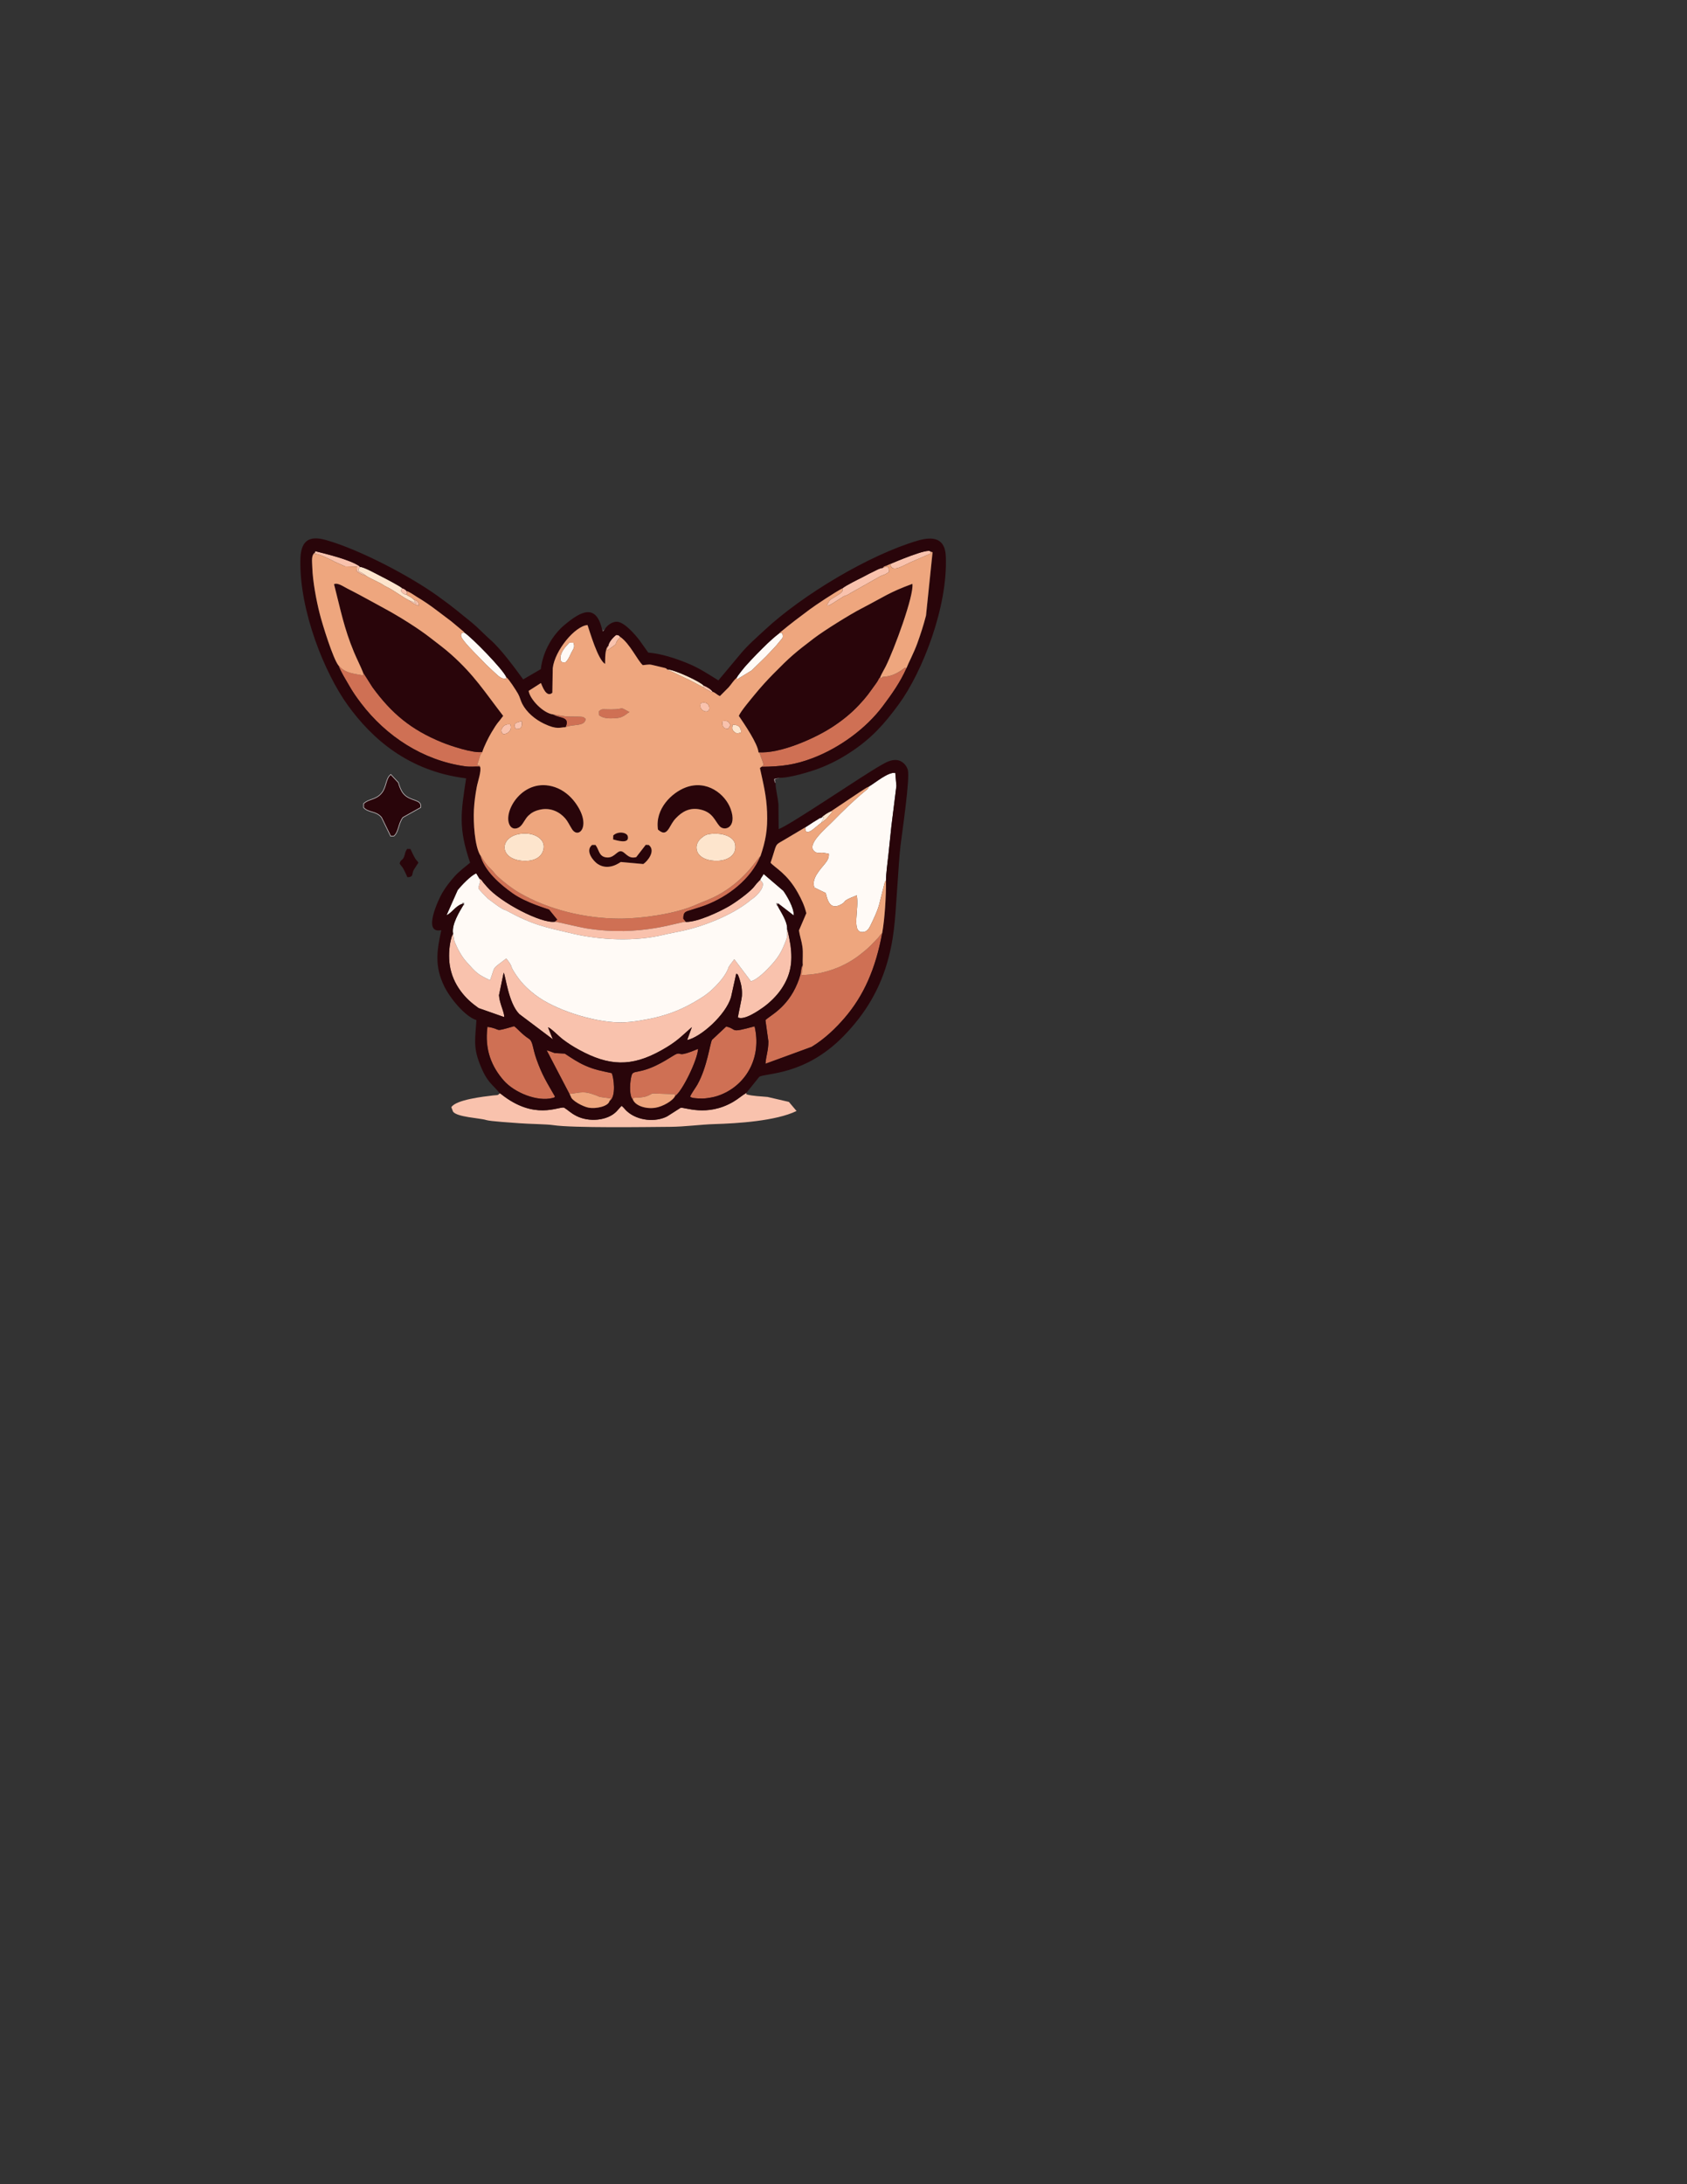 <?xml version="1.0" encoding="UTF-8"?>
<!DOCTYPE svg PUBLIC "-//W3C//DTD SVG 1.1//EN" "http://www.w3.org/Graphics/SVG/1.1/DTD/svg11.dtd">
<!-- Creator: CorelDRAW -->
<svg xmlns="http://www.w3.org/2000/svg" xml:space="preserve" width="215.9mm" height="279.4mm" style="shape-rendering:geometricPrecision; text-rendering:geometricPrecision; image-rendering:optimizeQuality; fill-rule:evenodd; clip-rule:evenodd"
viewBox="0 0 215.9 279.4"
 xmlns:xlink="http://www.w3.org/1999/xlink">
 <rect x="0" y="0" width="215.9" height="279.4" fill="#333333" stroke="none"/>
 <defs>
  <style type="text/css">
   <![CDATA[
    .str0 {stroke:#CECCCD;stroke-width:0.076}
    .fil5 {fill:#29050A}
    .fil0 {fill:#937F82}
    .fil2 {fill:#CF7054}
    .fil6 {fill:#EEA67E}
    .fil3 {fill:#F9C2AD}
    .fil1 {fill:#FDE5CD}
    .fil4 {fill:#FFFAF6}
   ]]>
  </style>
 </defs>
 <g id="Capa_x0020_1">
  <g id="_378294280">
   <g>
    <path id="_378301408" class="fil0" d="M99.25 100.172l-0.072 -0.465c0.591,-0.291 0.084,0.06 0.536,-0.216l-0.632 0.119c-0.009,0.21 -0.095,-0.054 0.004,0.295 0.12,0.421 0.063,0.155 0.165,0.267z"/>
    <path id="_378301240" class="fil0" d="M99.528 115.885l-0.064 -0.236 0.276 0.036c-0.119,-0.106 0.136,-0.129 -0.391,-0.158 0.072,0.501 0.067,0.24 0.179,0.358z"/>
    <path id="_378300952" class="fil0" d="M59.29 115.799c0.12,-0.124 0.151,0.215 0.115,-0.308 -0.502,0.033 -0.139,0.003 -0.279,0.141l0.201 -0.026 -0.037 0.193z"/>
    <path id="_378300712" class="fil0" d="M77.396 80.535c-0.004,0.003 -0.232,0.114 -0.232,0.121l-0.139 -0.264 0.132 0.407 0.239 -0.264z"/>
   </g>
   <g>
    <path id="_378301048" class="fil1" d="M69.541 108.712c0.339,-1.276 -0.941,-2.017 -2.096,-2.079 -3.466,-0.186 -3.939,3.179 -0.633,3.477 1.176,0.106 2.418,-0.226 2.729,-1.398z"/>
    <path id="_378300424" class="fil1" d="M89.164 108.712c0.223,1.041 1.542,1.473 2.777,1.399 1.193,-0.071 2.372,-0.715 2.147,-2.08 -0.172,-1.042 -1.616,-1.464 -2.829,-1.387 -0.866,0.055 -1.06,0.196 -1.504,0.56 -0.393,0.322 -0.731,0.853 -0.591,1.507z"/>
    <path id="_378300376" class="fil1" d="M46.817 73.634c0.308,0.223 1.089,0.582 1.407,0.745 0.31,0.159 0.429,0.196 0.7,0.372 0.302,0.196 0.348,0.225 0.739,0.414 0.686,0.333 1.881,1.227 2.739,1.66 0.341,0.078 0.566,0.234 0.88,0.374 -0.203,-0.366 -0.166,-0.036 -0.297,-0.491 -0.15,-0.088 -0.239,-0.209 -0.451,-0.335 -0.161,-0.096 -0.312,-0.151 -0.505,-0.293 -0.432,-0.079 -0.497,-0.202 -0.725,-0.484 0.11,-0.284 0.007,-0.092 0.166,-0.352 -0.229,-0.24 -2.139,-1.242 -2.553,-1.448 -0.607,-0.301 -2.395,-1.308 -2.839,-1.272 -0.156,0.2 -0.199,0.203 -0.205,0.538 0.294,0.165 0.727,0.336 0.944,0.571z"/>
    <path id="_378300400" class="fil1" d="M90.015 87.912l0.19 -0.026c-0.472,0 -0.011,0.063 -0.165,-0.191 -0.361,-0.479 -3.731,-2.06 -4.7,-2.081l2.294 1.097c0.816,0.346 1.629,0.851 2.38,1.202z"/>
    <path id="_378299704" class="fil1" d="M93.968 93.612c0.334,0.294 0.459,0.191 0.865,0.086 0.045,-0.691 -0.396,-1.012 -1.061,-0.983 -0.099,0.427 -0.114,0.624 0.196,0.897z"/>
    <path id="_378300352" class="fil1" d="M105.129 104.601l0.317 -0.091c-0.093,0.238 -0.015,0.083 -0.141,0.326 -0.181,0.35 -0.034,-0.058 -0.176,0.377 0.587,-0.314 0.995,-0.885 1.411,-1.387l-0.196 -0.041c-0.235,0.061 -0.987,0.511 -1.216,0.815z"/>
   </g>
   <g>
    <path id="_378299944" class="fil2" d="M102.74 123.466c-0.205,0.113 -0.244,0.962 -0.314,1.228 -0.112,0.424 -0.22,0.715 -0.378,1.101 -1.308,3.195 -3.631,4.171 -4.087,4.703l0.376 2.711c0.002,1.19 -0.308,1.87 -0.372,2.864l5.91 -2.163c1.713,-1.041 3.11,-2.424 4.181,-3.661 2.481,-2.865 4.003,-6.326 4.843,-10.877 -0.321,0.21 -0.236,0.297 -0.513,0.583 -1.035,1.071 -1.26,1.36 -2.527,2.321 -1.848,1.402 -4.55,2.442 -7.278,2.439l0.159 -1.25z"/>
    <path id="_378300136" class="fil2" d="M112.662 86.597c-0.068,0.07 -0.08,0.066 -0.156,0.177 -0.072,0.105 0.002,0 -0.07,0.126 -0.069,0.119 -0.061,0.123 -0.132,0.241 -0.106,0.174 -0.19,0.285 -0.32,0.465 -0.82,1.127 -1.026,1.482 -2.061,2.584 -1.016,1.082 -2.11,1.968 -3.454,2.84 -2.282,1.481 -6.723,3.42 -9.396,3.193 0.323,0.349 0.1,-0.024 0.257,0.446 0.146,0.44 0.34,0.815 0.389,1.198l-0.258 0.219c2.593,-0.022 4.3,-0.265 6.488,-1.089 3.498,-1.318 6.891,-3.813 9.026,-6.663 1.141,-1.522 2.233,-3.046 3.043,-4.878l-0.206 -0.04c-0.633,0.496 -1.361,0.943 -2.203,1.095 -0.724,0.131 -0.524,-0.059 -0.823,0.258l-0.122 -0.172z"/>
    <path id="_378300256" class="fil2" d="M88.323 140.278c0.078,0.054 0.071,0.072 0.216,0.127 0.01,0.004 0.205,0.048 0.23,0.052 0.161,0.026 0.389,0.039 0.556,0.049 0.385,0.022 0.767,0.025 1.149,-0.028 0.709,-0.097 1.183,-0.201 1.803,-0.452 3.34,-1.352 5.21,-4.883 4.292,-8.738 -3.365,0.914 -2.088,0.39 -3.629,0.022l-1.817 1.705c-0.257,0.43 -0.605,3.466 -1.875,5.732 -0.218,0.39 -0.785,1.144 -0.924,1.53z"/>
    <path id="_378299776" class="fil2" d="M61.438 98.063c-0.222,-0.175 0.318,-0.09 -0.367,-0.196l0.416 -1.32 0.244 -0.361c-1.155,0.209 -4.147,-0.81 -5.147,-1.217 -3.99,-1.623 -6.473,-3.713 -8.915,-7.056l-1.214 -1.915 0.043 0.395c-0.988,-0.185 -2.123,-0.252 -2.892,-0.989l-0.218 -0.223c-0.012,-0.043 -0.049,-0.04 -0.074,-0.06 0.118,0.332 0.457,1.01 0.622,1.288 0.856,1.443 1.079,1.982 2.269,3.545 3.203,4.205 7.884,7.295 13.269,8.063 0.795,0.113 1.235,0.009 1.965,0.045z"/>
    <path id="_378299512" class="fil2" d="M62.384 131.35c-0.398,2.977 0.592,5.168 2.083,6.864 1.38,1.57 4.284,2.733 6.234,2.245 0.351,-0.088 0.239,-0.104 0.33,-0.182 -1.049,-1.827 -1.649,-2.732 -2.377,-4.793 -0.523,-1.481 -0.434,-2.266 -0.97,-2.609 -0.893,-0.572 -1.497,-1.346 -1.888,-1.603 -2.856,0.825 -1.397,0.39 -3.412,0.077z"/>
    <path id="_378298864" class="fil2" d="M71.002 117.905c0.211,-0.01 3.089,0.695 3.962,0.839 7.128,1.173 12.154,-0.939 12.824,-0.812l-0.338 -0.409c-0.014,-0.949 0.354,-0.908 1.113,-1.158 0.551,-0.182 1.128,-0.345 1.665,-0.546 2.921,-1.094 5.872,-3.346 7.099,-6.305 -0.448,0.328 -1.748,2.807 -5.049,4.762 -1.148,0.68 -2.293,1.053 -3.339,1.514 -2.538,1.118 -6.842,1.717 -9.587,1.717 -4.394,0.001 -9.181,-1.133 -12.926,-3.331 -0.934,-0.548 -1.958,-1.345 -2.754,-2.076 -0.338,-0.31 -0.449,-0.552 -0.786,-0.871 -1.057,-0.998 -1.094,-1.548 -1.431,-1.839 0.545,2.043 2.534,3.747 4.175,4.906 1.722,1.216 4.557,2.002 4.634,2.055l1.049 1.294c-0.005,0.004 -0.148,0.111 -0.149,0.112l-0.162 0.149z"/>
    <path id="_378299056" class="fil2" d="M80.98 140.612c0.03,-0.308 0.283,-0.1 1.366,-0.281 0.537,-0.09 0.755,-0.272 1.153,-0.459l2.866 0.097 0.032 0.237c0.881,-0.54 2.881,-4.62 2.942,-6.032 -2.676,1.129 -2.052,0.444 -2.724,0.632 -0.389,0.109 -2.111,1.464 -4.089,2.052 -1.208,0.359 -1.554,0.16 -1.707,0.747 -0.198,0.763 -0.306,2.258 0.051,2.895 0.008,0.015 0.045,0.073 0.052,0.057 0.007,-0.016 0.04,0.036 0.058,0.055z"/>
    <path id="_378299584" class="fil2" d="M73.058 140.277l-0.162 -0.342c0.981,-0.092 1.667,-0.388 2.74,-0.04 1.62,0.526 0.357,0.319 2.534,0.617l-0.172 0.347c0.92,-0.571 0.527,-3.109 0.292,-3.583 -1.278,-0.283 -2.133,-0.415 -3.329,-0.936 -1.045,-0.455 -1.831,-1.008 -2.677,-1.561l-1.293 -0.074c-0.389,-0.119 -0.629,-0.269 -1.025,-0.348l3.092 5.92z"/>
    <path id="_378298936" class="fil2" d="M76.666 91.476c0.515,0.461 1.425,0.453 2.204,0.385 0.374,-0.033 0.635,-0.099 0.962,-0.287 0.347,-0.2 0.448,-0.348 0.725,-0.485 -1.544,-0.806 -0.363,-0.339 -2.367,-0.339 -1.132,0 -1.109,-0.129 -1.539,0.234l0.015 0.493z"/>
    <path id="_378299368" class="fil2" d="M72.368 93.025c0.816,-0.431 2.526,-0.033 2.575,-1.065 -0.311,-0.294 -0.362,-0.27 -0.913,-0.283 -0.39,-0.01 -0.777,-0.006 -1.165,-0.012 -0.767,-0.012 -1.382,-0.196 -2.083,-0.279 0.65,0.514 2.292,0.204 1.586,1.639z"/>
   </g>
   <g>
    <path id="_378298240" class="fil3" d="M57.985 119.435l-0.176 0.382c-0.039,0.136 -0.074,0.267 -0.114,0.433 -0.234,0.986 -0.286,2.18 -0.139,3.181 0.192,1.304 0.708,2.391 1.365,3.293 0.689,0.947 1.428,1.587 2.324,2.226l3.282 1.155c0.05,-0.596 -0.608,-1.744 -0.666,-2.802l0.599 -2.875c0.235,0.305 0.591,3.886 2.009,5.296l4.282 3.222 -0.612 -1.531c0.371,0.093 1.317,1.099 1.906,1.548 0.645,0.492 1.287,0.901 2.064,1.325 3.808,2.079 6.685,2.23 10.547,0.058 1.934,-1.088 2.359,-1.611 3.89,-2.961l-0.606 1.658c1.735,-0.361 4.953,-3.22 5.617,-5.487l0.663 -3.001c0.141,0.09 0.171,-0.077 0.386,0.571 0.264,0.795 0.393,1.424 0.343,2.277 -0.023,0.396 -0.396,2.02 -0.518,2.741 0.815,0.433 2.717,-0.915 3.234,-1.281 0.857,-0.607 1.746,-1.486 2.319,-2.33 1.209,-1.78 1.477,-3.437 1.185,-5.618 -0.026,-0.192 -0.321,-1.855 -0.437,-2.051 -0.021,0.615 0.107,0.753 -0.107,1.332 -0.489,1.32 -0.904,2.14 -1.854,3.186 -0.637,0.701 -1.813,1.927 -2.667,2.144l-2.13 -2.82c-1.174,1.525 -0.463,0.731 -1.112,1.843 -0.571,0.977 -1.838,2.259 -2.808,2.894 -2.718,1.779 -4.972,2.603 -8.207,3.118 -0.827,0.132 -1.721,0.239 -2.591,0.225 -3.425,-0.053 -8.306,-1.644 -10.729,-3.506 -1.159,-0.891 -1.911,-1.65 -2.704,-2.907 -0.66,-1.046 -0.052,-0.483 -1.026,-1.767 -1.938,1.511 -1.359,0.811 -2.074,2.791 -1.653,-0.792 -1.74,-0.928 -3.026,-2.354 -0.651,-0.723 -1.137,-1.671 -1.506,-2.548 -0.107,-0.255 -0.133,-0.721 -0.206,-1.059z"/>
    <path id="_378298696" class="fil3" d="M63.956 139.848c-0.261,0.317 -0.32,0.216 -0.847,0.28 -1.233,0.149 -4.736,0.531 -5.349,1.506l0.218 0.557c0.473,0.719 3.475,0.83 4.241,1.083 0.509,0.168 3.391,0.341 4.254,0.409 1.292,0.102 3.465,0.114 4.307,0.242 2.523,0.387 11.951,0.243 14.963,0.22 1.972,-0.015 3.866,-0.298 5.709,-0.352 2.88,-0.084 7.872,-0.393 10.489,-1.676l-0.981 -1.163 -2.724 -0.632c-0.833,-0.086 -1.878,-0.095 -2.713,-0.335l-0 -0.186c-0.522,0.299 -1.026,0.759 -1.663,1.133 -3.414,2.004 -6.303,0.639 -6.761,0.779l-1.723 1.098c-1.426,0.737 -3.744,0.613 -5.163,-0.681 -0.242,-0.221 -0.42,-0.499 -0.666,-0.673l-0.633 0.704c-1.159,1.217 -3.56,1.403 -5.138,0.595 -0.776,-0.398 -1,-0.702 -1.588,-1.071 -0.748,-0.157 -3.782,1.66 -8.031,-1.708 -0.143,-0.113 -0.016,-0.023 -0.2,-0.128z"/>
    <path id="_378298624" class="fil3" d="M97.295 112.557c-0.024,0.017 -0.061,0.011 -0.071,0.049l-0.394 0.414c-0.164,0.194 -0.258,0.346 -0.433,0.537 -0.669,0.733 -2.223,1.859 -3.129,2.384 -1.145,0.664 -3.941,2.01 -5.48,1.99 -0.671,-0.127 -5.696,1.986 -12.824,0.812 -0.873,-0.144 -3.751,-0.849 -3.962,-0.839 -1.717,0.254 -6.941,-2.446 -8.675,-4.466 -0.166,-0.194 -0.26,-0.292 -0.449,-0.518 -0.265,-0.317 -0.121,-0.293 -0.536,-0.551 0.232,0.58 -0.154,0.937 -0.099,1.284 0.021,0.133 1.157,1.271 1.205,1.306 0.621,0.45 1.252,0.969 1.876,1.32 0.18,0.102 0.359,0.131 0.553,0.236 3.328,1.803 4.73,2.057 8.419,2.92 3.575,0.836 7.999,1.024 11.588,0.156 0.816,-0.198 1.831,-0.37 2.668,-0.562 2.795,-0.643 6.16,-2.008 8.346,-3.748 0.232,-0.185 0.148,-0.147 0.43,-0.334 0.522,-0.346 1.495,-1.36 1.267,-2.021l-0.301 -0.369z"/>
    <path id="_378298672" class="fil3" d="M107.811 75.256c0.101,0.481 -0.066,0.529 -1.035,1.142 -0.702,0.444 -0.487,0.228 -0.928,0.959 0.039,0.019 -0.035,0.254 0.485,-0.043 0.157,-0.089 0.315,-0.195 0.485,-0.299l1.168 -0.741c0.268,-0.133 0.285,-0.03 0.806,-0.379l3.928 -2.219c0.664,-0.277 0.225,0.009 1.07,-0.521l-0.105 -0.629c-0.358,-0.02 -0.416,0.003 -0.707,0.118 -0.435,0.029 -0.942,0.365 -1.359,0.554 -0.486,0.221 -0.8,0.42 -1.28,0.658 -0.546,0.271 -2.103,1.04 -2.529,1.399z"/>
    <path id="_378298288" class="fil3" d="M113.923 72.145c0.2,1.126 1.388,0.353 2.546,-0.193l2.704 -1.175 -0.087 -0.215c-0.183,-0.548 -4.741,1.403 -5.163,1.583z"/>
    <path id="_378298552" class="fil3" d="M40.297 70.684l-0.045 0.188c0.356,-0.162 2.124,0.747 2.585,0.985l1.327 0.594 1.533 0.034 -0.035 0.594c0.328,0.257 0.712,0.447 1.156,0.555 -0.217,-0.235 -0.65,-0.406 -0.944,-0.571 0.007,-0.335 0.049,-0.339 0.205,-0.538l-0.118 -0.121c-1.213,-0.832 -4.269,-1.553 -5.594,-1.891 -0.075,0.071 -0.037,0.091 -0.069,0.171z"/>
    <path id="_378297832" class="fil3" d="M77.858 82.605c-0.154,0.321 -0.129,0.236 -0.151,0.606 1.693,-1.202 0.809,-0.546 1.298,-1.276 0.228,-0.34 0.143,-0.067 0.364,-0.469 -0.174,-0.195 -0.142,-0.203 -0.501,-0.247 -0.235,0.155 -0.951,0.839 -1.01,1.387z"/>
    <path id="_378297856" class="fil3" d="M64.441 93.924c0.629,-0.063 1.13,-0.546 0.861,-1.266 -0.643,-0.051 -0.947,0.19 -1.151,0.724 0.079,0.438 -0.002,0.275 0.29,0.541z"/>
    <path id="_378297376" class="fil3" d="M89.621 90.22c-0.093,0.795 1.332,1.221 1.131,0.186 -0.063,-0.327 -0.407,-0.677 -1.023,-0.469 -0.02,0.043 -0.073,-0.023 -0.109,0.283z"/>
    <path id="_378297448" class="fil3" d="M92.492 92.236c-0.14,0.633 0.103,1.015 0.706,0.987l0.284 -0.475c-0.276,-0.474 -0.327,-0.571 -0.99,-0.512z"/>
    <path id="_378297520" class="fil3" d="M65.955 93.149c0.071,0.04 -0.146,0.128 0.321,0.095 0.68,-0.048 0.506,-0.81 0.488,-0.993 -0.521,0.153 -1.162,0.188 -0.809,0.898z"/>
    <path id="_378297952" class="fil3" d="M52.029 76.08c0.118,-0.274 -0.158,-0.205 0.172,-0.23 -0.175,-0.117 -0.107,-0.095 -0.211,-0.255 -0.11,-0.158 0.171,0.062 -0.154,-0.174 -0.169,-0.122 -0.141,-0.094 -0.366,-0.178 -0.159,0.26 -0.056,0.068 -0.166,0.352 0.228,0.282 0.293,0.404 0.725,0.484z"/>
    <path id="_378296920" class="fil3" d="M52.402 76.825l0.239 0.212c0.314,0.22 0.594,0.316 0.951,0.471 -0.018,-0.565 -0.155,-0.612 -0.606,-0.801 0.132,0.455 0.094,0.125 0.297,0.491 -0.314,-0.14 -0.54,-0.296 -0.88,-0.374z"/>
    <path id="_378296728" class="fil3" d="M90.015 87.912c0.1,0.099 0.026,0.062 0.193,0.178l0.13 0.072c0.107,0.059 0.147,0.066 0.253,0.118 0.219,0.108 0.311,0.162 0.477,0.296l0.128 -0.087c-0.146,-0.279 -0.761,-0.662 -1.155,-0.795 0.153,0.255 -0.307,0.191 0.165,0.191l-0.19 0.026z"/>
   </g>
   <g>
    <path id="_378296800" class="fil4" d="M59.126 115.632c0.14,-0.139 -0.223,-0.108 0.279,-0.141 0.036,0.524 0.006,0.184 -0.115,0.308 -0.433,0.741 -1.528,2.433 -1.305,3.636 0.073,0.338 0.099,0.805 0.206,1.059 0.369,0.877 0.854,1.826 1.506,2.548 1.286,1.426 1.373,1.562 3.026,2.354 0.715,-1.98 0.135,-1.28 2.074,-2.791 0.975,1.284 0.366,0.721 1.026,1.767 0.793,1.256 1.545,2.016 2.704,2.907 2.422,1.862 7.304,3.453 10.729,3.506 0.87,0.013 1.763,-0.094 2.591,-0.225 3.234,-0.514 5.489,-1.339 8.207,-3.118 0.97,-0.635 2.237,-1.917 2.808,-2.894 0.649,-1.111 -0.061,-0.317 1.112,-1.843l2.13 2.82c0.854,-0.218 2.03,-1.443 2.667,-2.144 0.95,-1.046 1.365,-1.866 1.854,-3.186 0.215,-0.58 0.087,-0.717 0.107,-1.332 0.071,-1.008 -0.877,-2.289 -1.203,-2.979 -0.113,-0.118 -0.107,0.143 -0.179,-0.358 0.526,0.029 0.272,0.053 0.391,0.158l1.848 1.425c0.029,-1.008 -0.885,-2.514 -1.337,-3.153l-2.524 -2.159c-0.202,0.405 -0.346,0.464 -0.432,0.759l0.301 0.369c0.228,0.661 -0.745,1.675 -1.267,2.021 -0.282,0.187 -0.198,0.149 -0.43,0.334 -2.186,1.74 -5.551,3.105 -8.346,3.748 -0.837,0.192 -1.852,0.365 -2.668,0.562 -3.589,0.869 -8.013,0.68 -11.588,-0.156 -3.689,-0.863 -5.091,-1.117 -8.419,-2.92 -0.193,-0.105 -0.373,-0.135 -0.553,-0.236 -0.624,-0.351 -1.255,-0.87 -1.876,-1.32 -0.048,-0.035 -1.184,-1.173 -1.205,-1.306 -0.055,-0.347 0.33,-0.704 0.099,-1.284l-0.388 -0.644c-0.627,0.186 -1.992,1.624 -2.39,2.149l-1.417 3.197c0.624,-0.241 1.16,-1.18 1.977,-1.441z"/>
    <path id="_378297280" class="fil4" d="M111.205 100.609c-0.14,0.324 -0.117,0.274 -0.524,0.607 -1.356,1.11 -2.938,2.652 -4.096,3.841 -0.957,0.983 -3.425,2.983 -2.353,3.853 0.269,0.218 0.503,0.232 0.961,0.158l0.871 0.131c0.112,0.976 -0.808,1.437 -1.56,2.681 -0.288,0.477 -0.512,1.11 -0.269,1.66l1.447 0.699c0.21,0.936 0.546,2.154 1.835,1.516 1.039,-0.514 -0.104,-0.361 2.127,-1.223 0.343,1.715 -0.71,4.669 0.691,4.699 0.582,0.012 0.861,-0.413 1.064,-0.84 0.401,-0.84 0.842,-1.721 1.105,-2.646l0.726 -2.875c0.091,-0.198 0.041,-0.085 0.154,-0.211 -0.012,-0.807 0.236,-2.542 0.328,-3.47 0.117,-1.181 0.249,-2.314 0.363,-3.48l0.644 -5.18 -0.143 -1.659c-0.908,-0.152 -2.529,1.247 -3.372,1.74z"/>
    <path id="_378296632" class="fil4" d="M64.804 86.638c-0.397,-0.993 -4.488,-5.163 -5.369,-5.712 -0.299,0.016 -0.421,-0.009 -0.434,0.389 -0.017,0.502 2.056,2.498 2.39,2.851 0.429,0.454 1.038,1.077 1.505,1.491 0.859,0.762 1.129,1.187 1.835,1.175l0.073 -0.194z"/>
    <path id="_378297208" class="fil4" d="M94.273 86.703l0.052 0.203 1.869 -1.145 1.866 -1.821c0.579,-0.63 1.226,-1.244 1.747,-1.928 0.346,-0.454 0.459,-0.344 0.306,-1.046l-0.381 0.034c-1.142,0.879 -1.937,1.716 -2.901,2.684 -0.545,0.548 -0.841,0.888 -1.36,1.448 -0.226,0.244 -1.063,1.276 -1.2,1.57z"/>
    <path id="_378296512" class="fil4" d="M72.38 84.715c0.378,-0.366 0.511,-0.766 0.743,-1.232 0.231,-0.465 0.489,-0.658 0.272,-1.26l-0.516 -0.026c-0.524,0.533 -1.22,1.276 -1.15,2.117 0.036,0.429 0.29,0.454 0.651,0.4z"/>
    <path id="_378296416" class="fil4" d="M103.06 105.831c-0.069,1.008 0.685,0.507 1.038,0.223 0.356,-0.288 0.668,-0.55 1.032,-0.841 0.142,-0.436 -0.005,-0.027 0.176,-0.377 0.126,-0.243 0.048,-0.088 0.141,-0.326l-0.317 0.091c-0.27,0.051 -0.22,0.056 -0.509,0.236 -0.24,0.149 -0.359,0.217 -0.538,0.329 -0.337,0.211 -0.629,0.431 -1.022,0.665z"/>
   </g>
   <g>
    <path id="_378296248" class="fil5" d="M86.396 140.206c-0.282,0.599 -1.562,1.343 -2.516,1.495 -1.216,0.193 -2.6,-0.243 -2.901,-1.089 -0.019,-0.019 -0.051,-0.07 -0.058,-0.055 -0.007,0.015 -0.044,-0.042 -0.052,-0.057 -0.357,-0.637 -0.249,-2.132 -0.051,-2.895 0.152,-0.587 0.499,-0.388 1.707,-0.747 1.978,-0.588 3.7,-1.943 4.089,-2.052 0.671,-0.188 0.048,0.496 2.724,-0.632 -0.061,1.412 -2.061,5.492 -2.942,6.032zm1.927 0.072c0.139,-0.386 0.706,-1.14 0.924,-1.53 1.271,-2.266 1.618,-5.302 1.875,-5.732l1.817 -1.705c1.541,0.367 0.263,0.891 3.629,-0.022 0.918,3.855 -0.953,7.386 -4.292,8.738 -0.621,0.251 -1.094,0.355 -1.803,0.452 -0.382,0.052 -0.764,0.05 -1.149,0.028 -0.166,-0.01 -0.395,-0.022 -0.556,-0.049 -0.024,-0.004 -0.22,-0.048 -0.23,-0.052 -0.144,-0.055 -0.138,-0.074 -0.216,-0.127zm-10.326 0.581c-0.164,0.688 -1.772,1.002 -2.655,0.838 -0.779,-0.145 -2.187,-0.927 -2.284,-1.419l-3.092 -5.92c0.395,0.08 0.636,0.23 1.025,0.348l1.293 0.074c0.846,0.553 1.632,1.106 2.677,1.561 1.196,0.521 2.051,0.653 3.329,0.936 0.235,0.473 0.628,3.012 -0.292,3.583zm-15.613 -9.508c2.015,0.313 0.557,0.747 3.412,-0.077 0.392,0.257 0.995,1.031 1.888,1.603 0.536,0.343 0.446,1.128 0.97,2.609 0.728,2.06 1.328,2.965 2.377,4.793 -0.091,0.078 0.021,0.094 -0.33,0.182 -1.949,0.489 -4.853,-0.674 -6.234,-2.245 -1.491,-1.697 -2.481,-3.887 -2.083,-6.864zm51.001 -18.691c0.022,1.969 -0.154,4.871 -0.486,6.713 -0.84,4.551 -2.362,8.012 -4.843,10.877 -1.071,1.237 -2.468,2.62 -4.181,3.661l-5.91 2.163c0.065,-0.995 0.375,-1.675 0.372,-2.864l-0.376 -2.711c0.457,-0.532 2.78,-1.508 4.087,-4.703 0.158,-0.386 0.266,-0.676 0.378,-1.101 0.07,-0.266 0.109,-1.115 0.314,-1.228 -0.053,-0.747 0.065,-1.537 -0.049,-2.373 -0.103,-0.751 -0.344,-1.37 -0.441,-2.076l0.944 -2.2c-0.248,-1.012 -0.635,-1.803 -1.079,-2.602 -1.383,-2.492 -2.957,-3.217 -3.497,-3.857 0.849,-2.483 0.456,-2.186 1.611,-2.846l2.831 -1.68c0.394,-0.234 0.685,-0.454 1.022,-0.665 0.179,-0.112 0.298,-0.18 0.538,-0.329 0.29,-0.18 0.239,-0.185 0.509,-0.236 0.229,-0.304 0.982,-0.754 1.216,-0.815l3.616 -2.421c0.385,-0.237 0.888,-0.595 1.244,-0.755 0.843,-0.492 2.464,-1.891 3.372,-1.74l0.143 1.659 -0.644 5.18c-0.114,1.166 -0.246,2.299 -0.363,3.48 -0.092,0.928 -0.34,2.663 -0.328,3.47zm2.631 -27.203c-0.81,1.832 -1.902,3.356 -3.043,4.878 -2.135,2.849 -5.528,5.345 -9.026,6.663 -2.187,0.824 -3.895,1.067 -6.488,1.089l-0.203 0.153c0.436,2.017 0.833,3.518 0.916,5.631 0.089,2.273 -0.201,3.729 -0.845,5.643 -1.227,2.959 -4.178,5.211 -7.099,6.305 -0.537,0.201 -1.114,0.365 -1.665,0.546 -0.759,0.251 -1.127,0.209 -1.113,1.158l0.338 0.409c1.539,0.019 4.335,-1.327 5.48,-1.99 0.906,-0.525 2.46,-1.651 3.129,-2.384 0.174,-0.191 0.268,-0.343 0.433,-0.537l0.394 -0.414c0.011,-0.038 0.048,-0.033 0.071,-0.049 0.086,-0.295 0.23,-0.354 0.432,-0.759l2.524 2.159c0.452,0.639 1.366,2.145 1.337,3.153l-1.848 -1.425 -0.276 -0.036 0.064 0.236c0.326,0.69 1.274,1.971 1.203,2.979 0.117,0.196 0.412,1.859 0.437,2.051 0.293,2.182 0.025,3.838 -1.185,5.618 -0.573,0.844 -1.462,1.723 -2.319,2.33 -0.517,0.366 -2.42,1.714 -3.234,1.281 0.122,-0.722 0.495,-2.345 0.518,-2.741 0.05,-0.853 -0.079,-1.482 -0.343,-2.277 -0.215,-0.648 -0.245,-0.48 -0.386,-0.571l-0.663 3.001c-0.664,2.267 -3.882,5.127 -5.617,5.487l0.606 -1.658c-1.531,1.35 -1.956,1.873 -3.89,2.961 -3.862,2.172 -6.739,2.022 -10.547,-0.058 -0.776,-0.424 -1.418,-0.833 -2.064,-1.325 -0.589,-0.449 -1.535,-1.454 -1.906,-1.548l0.612 1.531 -4.282 -3.222c-1.418,-1.41 -1.774,-4.991 -2.009,-5.296l-0.599 2.875c0.058,1.059 0.716,2.207 0.666,2.802l-3.282 -1.155c-0.896,-0.64 -1.635,-1.279 -2.324,-2.226 -0.656,-0.902 -1.172,-1.989 -1.365,-3.293 -0.147,-1.001 -0.096,-2.195 0.139,-3.181 0.039,-0.166 0.075,-0.297 0.114,-0.433l0.176 -0.382c-0.223,-1.203 0.872,-2.895 1.305,-3.636l0.037 -0.193 -0.201 0.026c-0.818,0.26 -1.353,1.2 -1.977,1.441l1.417 -3.197c0.398,-0.525 1.763,-1.963 2.39,-2.149l0.388 0.644c0.415,0.258 0.271,0.234 0.536,0.551 0.188,0.226 0.282,0.324 0.449,0.518 1.733,2.019 6.957,4.72 8.675,4.466l0.162 -0.149c0,-0 0.144,-0.108 0.149,-0.112l-1.049 -1.294c-0.076,-0.053 -2.912,-0.838 -4.634,-2.055 -1.641,-1.159 -3.629,-2.863 -4.175,-4.906 -0.701,-1.184 -0.887,-4.17 -0.801,-5.81 0.054,-1.017 0.186,-1.946 0.363,-2.906 0.126,-0.684 0.638,-2.097 0.421,-2.61 -0.729,-0.036 -1.169,0.068 -1.965,-0.045 -5.385,-0.767 -10.066,-3.857 -13.269,-8.063 -1.19,-1.562 -1.413,-2.102 -2.269,-3.545 -0.165,-0.278 -0.504,-0.956 -0.622,-1.288 -0.693,-0.878 -2.031,-5.179 -2.397,-6.619 -0.434,-1.706 -0.885,-4.1 -0.948,-5.905 -0.031,-0.902 -0.15,-1.54 0.329,-1.915 0.032,-0.08 -0.006,-0.1 0.069,-0.171 1.326,0.339 4.381,1.059 5.594,1.891l0.118 0.121c0.443,-0.036 2.231,0.971 2.839,1.272 0.414,0.206 2.323,1.208 2.553,1.448 0.225,0.083 0.197,0.055 0.366,0.178 0.325,0.236 0.044,0.016 0.154,0.174 0.471,0.128 0.936,0.503 1.356,0.755 0.941,0.565 1.66,1.054 2.582,1.754 0.659,0.501 1.097,0.817 1.819,1.373l1.479 1.233c0.015,0.013 0.041,0.033 0.055,0.045 0.014,0.013 0.042,0.04 0.053,0.051l0.101 0.119c0.881,0.549 4.972,4.719 5.369,5.712 0.323,0.234 1.22,1.634 1.496,2.114 0.221,0.384 0.335,0.905 0.54,1.295 0.567,1.081 1.627,1.977 2.789,2.533 1.69,0.808 2.04,0.439 2.739,0.447 0.706,-1.435 -0.936,-1.125 -1.586,-1.639 -1.204,-0.126 -2.953,-1.881 -3.129,-3.008l1.572 -1.007c0.167,0.368 0.68,1.935 1.462,1.246l0.051 -3.14c0.257,-2.268 2.842,-5.402 4.451,-5.522 0.282,0.813 1.331,4.474 2.248,4.966 0.027,-0.544 -0.056,-1.914 0.422,-2.316 0.059,-0.548 0.775,-1.231 1.01,-1.387 0.358,0.044 0.327,0.053 0.501,0.247 1.237,0.852 2.224,3.034 2.888,3.618 0.964,-0.092 0.735,-0.143 1.665,0.081l1.165 0.28c0.434,0.159 0.103,0.027 0.254,0.169 0.969,0.021 4.338,1.602 4.7,2.081 0.394,0.133 1.01,0.516 1.155,0.795 0.417,0.149 0.475,0.344 0.937,0.552l1.103 -1.108c0.363,-0.404 0.625,-0.875 1.037,-1.231 0.137,-0.295 0.974,-1.326 1.2,-1.57 0.519,-0.561 0.815,-0.9 1.36,-1.448 0.963,-0.968 1.759,-1.804 2.901,-2.684 0.111,-0.113 -0.021,0.001 0.167,-0.155 1.366,-1.13 2.241,-1.78 3.707,-2.875 0.817,-0.61 3.253,-2.216 4.204,-2.714 0.426,-0.36 1.983,-1.129 2.529,-1.399 0.48,-0.238 0.794,-0.437 1.28,-0.658 0.417,-0.19 0.923,-0.525 1.359,-0.554 0.195,-0.231 0.127,-0.144 0.433,-0.264 0.207,-0.081 0.323,-0.144 0.511,-0.236 0.422,-0.181 4.98,-2.131 5.163,-1.583l0.268 0.077 -0.84 8.107c-0.315,1.227 -0.705,2.414 -1.108,3.535 -0.449,1.245 -1.17,2.585 -1.39,3.176zm-38.62 -4.921l-0.239 0.264 -0.132 -0.407c-0.796,-3.211 -2.714,-2.192 -4.818,-0.419 -1.347,1.135 -2.692,3.143 -3,5.625l-2.249 1.308c-1.11,-1.516 -2.835,-3.869 -4.206,-5.072 -0.649,-0.569 -1.726,-1.679 -2.361,-2.19 -1.789,-1.441 -2.314,-1.922 -4.354,-3.391 -3.523,-2.537 -9.954,-5.935 -14.325,-7.176 -2.355,-0.668 -3.23,0.277 -3.272,2.548 -0.121,6.509 3.09,14.463 6.066,18.581 3.071,4.249 7.727,8.445 15.148,9.358 -0.686,4.47 -1,6.34 0.509,10.793 -0.673,0.554 -1.432,1.127 -1.998,1.761 -0.538,0.603 -1.11,1.322 -1.571,2.109 -0.474,0.81 -2.588,5.287 -0.119,4.755 -0.547,2.562 -0.903,4.569 0.383,7.195 0.751,1.533 2.66,3.853 4.115,4.314 -0.145,2.334 -0.428,3.408 0.416,5.575 0.952,2.445 1.559,2.533 2.567,3.78 0.183,0.105 0.057,0.015 0.2,0.128 4.249,3.368 7.283,1.551 8.031,1.708 0.589,0.369 0.812,0.674 1.588,1.071 1.578,0.808 3.979,0.622 5.138,-0.595l0.633 -0.704c0.246,0.175 0.424,0.453 0.666,0.673 1.419,1.294 3.737,1.418 5.163,0.681l1.723 -1.098c0.457,-0.14 3.346,1.226 6.761,-0.779 0.637,-0.374 1.141,-0.834 1.663,-1.133l1.647 -2.053c0.817,-0.509 5.822,-0.128 10.774,-5.19 2.825,-2.888 4.758,-6.119 5.787,-10.097 0.86,-3.325 0.851,-5.849 1.135,-9.419 0.132,-1.664 0.195,-3.315 0.389,-4.924 0.196,-1.634 1.219,-8.515 0.932,-9.616 -0.157,-0.602 -0.713,-1.198 -1.39,-1.273 -0.811,-0.089 -1.506,0.358 -2.028,0.647 -2.293,1.272 -11.803,7.775 -13.117,8.179l-0.026 -3.151c-0.072,-0.88 -0.379,-2.024 -0.375,-2.733 -0.101,-0.111 -0.045,0.155 -0.165,-0.267 -0.1,-0.35 -0.013,-0.086 -0.004,-0.295l0.632 -0.119c1.191,0.08 3.998,-0.771 5.061,-1.175 1.542,-0.586 2.803,-1.256 4.098,-2.108 2.69,-1.77 4.349,-3.637 6.205,-6.189 2.939,-4.04 6.254,-12.375 5.964,-18.881 -0.101,-2.276 -1.585,-2.565 -3.583,-1.981 -6.229,1.823 -14.791,6.967 -19.571,11.417 -1.081,1.007 -2.17,1.934 -3.119,3.08l-2.83 3.384c-1.424,-0.88 -2.492,-1.608 -4.07,-2.24 -1.371,-0.55 -3.209,-1.183 -4.904,-1.314l-1.119 -1.572c-0.533,-0.697 -1.917,-2.33 -2.88,-2.375 -0.694,-0.033 -1.425,0.613 -1.571,0.998z"/>
    <path id="_378296344" class="fil5" d="M97.072 96.224c2.674,0.227 7.114,-1.712 9.396,-3.193 1.344,-0.872 2.437,-1.758 3.454,-2.84 1.035,-1.102 1.241,-1.457 2.061,-2.584 0.131,-0.18 0.215,-0.29 0.32,-0.465 0.071,-0.118 0.064,-0.122 0.132,-0.241 0.073,-0.126 -0.002,-0.021 0.07,-0.126 0.076,-0.111 0.087,-0.106 0.156,-0.177 0.168,-0.41 0.455,-0.87 0.683,-1.323 1.089,-2.162 3.663,-9.146 3.427,-10.591 -2.994,1.095 -3.628,1.661 -6.582,3.189 -1.425,0.737 -4.692,2.767 -6.008,3.768 -2.426,1.846 -3.069,2.389 -5.212,4.567 -0.791,0.804 -1.595,1.682 -2.343,2.598 -0.463,0.567 -1.839,2.182 -2.068,2.768 0.687,1.006 2.439,3.575 2.515,4.651z"/>
    <path id="_378296200" class="fil5" d="M46.455 85.999l1.214 1.915c2.442,3.343 4.926,5.433 8.915,7.056 1,0.407 3.992,1.425 5.147,1.217 0.187,-0.651 0.831,-1.929 1.16,-2.475 0.953,-1.581 0.637,-0.946 1.51,-2.139 -2.431,-3.158 -3.708,-5.221 -6.641,-7.842 -0.926,-0.827 -1.733,-1.398 -2.691,-2.151 -1.495,-1.175 -4.058,-2.778 -5.909,-3.77 -1.036,-0.556 -2.035,-1.127 -3.136,-1.709 -0.535,-0.283 -1.065,-0.563 -1.598,-0.831 -0.456,-0.229 -1.235,-0.79 -1.673,-0.539 0.839,3.273 1.268,5.599 2.547,8.673 0.349,0.84 0.827,1.774 1.157,2.595z"/>
    <path id="_378296104" class="fil5" d="M84.203 106.117c0.538,0.466 0.952,0.599 1.41,-0.14 0.311,-0.5 0.466,-0.88 0.903,-1.333 0.751,-0.777 1.731,-1.43 3.202,-1.069 1.489,0.365 1.747,1.38 2.359,2.092 0.63,0.733 2.302,0.209 1.429,-2.194 -0.685,-1.885 -3.043,-3.78 -5.776,-2.736 -1.735,0.663 -3.923,2.702 -3.527,5.38z"/>
    <path id="_378295360" class="fil5" d="M69.113 103.57c1.377,-0.307 2.526,0.313 3.224,1.118 0.331,0.383 0.51,0.811 0.862,1.369 0.864,1.373 2.609,-0.477 0.361,-3.463 -0.579,-0.77 -1.452,-1.534 -2.552,-1.906 -4.059,-1.372 -6.746,3.18 -5.765,4.886 0.36,0.625 1.053,0.464 1.434,0.049 0.345,-0.376 0.557,-0.916 0.943,-1.285 0.388,-0.371 0.804,-0.614 1.493,-0.768z"/>
    <path id="_378295240" class="fil5 str0" d="M46.541 102.798l-0.007 0.506c0.638,0.699 1.589,0.396 2.296,1.266l1.168 2.392 0.414 -0.017c0.621,-0.487 0.568,-1.661 1.164,-2.384l2.272 -1.271c0.168,-1.128 -1.361,-0.717 -2.235,-1.792 -0.298,-0.366 -0.488,-0.887 -0.634,-1.399l-0.965 -1.03c-0.665,0.495 -0.53,1.593 -1.171,2.375 -0.743,0.907 -1.66,0.714 -2.301,1.354z"/>
    <path id="_378295216" class="fil5" d="M82.644 108.065l-1.218 1.573c-1.094,0.31 -1.404,-0.726 -1.981,-0.749 -0.55,-0.021 -0.918,1.013 -2.003,0.76 -0.809,-0.188 -0.777,-0.982 -1.235,-1.569l-0.437 0.002c-0.946,0.783 0.212,2.096 0.717,2.431 1.439,0.956 2.899,-0.24 2.962,-0.251l2.878 0.261c0.514,-0.323 1.651,-1.687 0.704,-2.438l-0.387 -0.022z"/>
    <path id="_378295504" class="fil5" d="M51.146 110.455c0.334,0.598 0.201,-0.016 0.998,1.764 0.83,-0.051 0.499,-0.335 0.811,-0.952l0.587 -0.908c-0.261,-0.492 -0.175,0.074 -1.011,-1.755l-0.436 -0.009c-0.289,0.472 -0.188,0.441 -0.365,0.957 -0.183,0.535 -0.456,0.358 -0.585,0.903z"/>
    <path id="_378295264" class="fil5" d="M78.462 107.379c0.345,0.081 2.127,0.681 1.883,-0.401 -0.114,-0.503 -1.236,-0.709 -1.864,-0.107l-0.019 0.508z"/>
   </g>
   <g>
    <path id="_378295072" class="fil6" d="M75.769 108.084l0.437 -0.002c0.458,0.587 0.426,1.38 1.235,1.569 1.085,0.252 1.453,-0.782 2.003,-0.76 0.577,0.022 0.887,1.058 1.981,0.749l1.218 -1.573 0.387 0.022c0.947,0.752 -0.19,2.116 -0.704,2.438l-2.878 -0.261c-0.063,0.011 -1.523,1.207 -2.962,0.251 -0.505,-0.336 -1.663,-1.648 -0.717,-2.431zm13.395 0.628c-0.14,-0.654 0.198,-1.185 0.591,-1.507 0.444,-0.363 0.638,-0.504 1.504,-0.56 1.214,-0.078 2.657,0.345 2.829,1.387 0.225,1.365 -0.954,2.009 -2.147,2.08 -1.235,0.073 -2.554,-0.359 -2.777,-1.399zm-19.622 0c-0.311,1.172 -1.553,1.504 -2.729,1.398 -3.306,-0.297 -2.833,-3.663 0.633,-3.477 1.155,0.062 2.435,0.803 2.096,2.079zm8.94 -1.841c0.628,-0.602 1.75,-0.396 1.864,0.107 0.244,1.083 -1.538,0.483 -1.883,0.401l0.019 -0.508zm5.722 -0.754c-0.396,-2.678 1.792,-4.717 3.527,-5.38 2.734,-1.044 5.091,0.851 5.776,2.736 0.874,2.403 -0.799,2.927 -1.429,2.194 -0.612,-0.712 -0.87,-1.727 -2.359,-2.092 -1.471,-0.36 -2.451,0.292 -3.202,1.069 -0.437,0.453 -0.593,0.832 -0.903,1.333 -0.459,0.739 -0.873,0.605 -1.41,0.14zm-15.09 -2.547c-0.69,0.154 -1.105,0.397 -1.493,0.768 -0.386,0.369 -0.598,0.909 -0.943,1.285 -0.381,0.415 -1.074,0.576 -1.434,-0.049 -0.982,-1.705 1.705,-6.257 5.765,-4.886 1.101,0.372 1.973,1.136 2.552,1.906 2.247,2.985 0.502,4.836 -0.361,3.463 -0.352,-0.559 -0.53,-0.987 -0.862,-1.369 -0.698,-0.805 -1.847,-1.425 -3.224,-1.118zm-4.673 -9.646c-0.292,-0.266 -0.211,-0.103 -0.29,-0.541 0.205,-0.534 0.509,-0.775 1.151,-0.724 0.269,0.72 -0.232,1.202 -0.861,1.266zm29.332 -1.208c0.665,-0.029 1.106,0.292 1.061,0.983 -0.406,0.106 -0.531,0.208 -0.865,-0.086 -0.31,-0.273 -0.295,-0.47 -0.196,-0.897zm-1.28 -0.48c0.664,-0.059 0.715,0.037 0.99,0.512l-0.284 0.475c-0.603,0.028 -0.846,-0.353 -0.706,-0.987zm-26.537 0.913c-0.353,-0.709 0.288,-0.744 0.809,-0.898 0.018,0.183 0.192,0.944 -0.488,0.993 -0.467,0.033 -0.251,-0.056 -0.321,-0.095zm10.711 -1.673l-0.015 -0.493c0.43,-0.363 0.408,-0.234 1.539,-0.234 2.004,0 0.823,-0.467 2.367,0.339 -0.277,0.137 -0.379,0.285 -0.725,0.485 -0.327,0.189 -0.588,0.255 -0.962,0.287 -0.779,0.068 -1.689,0.076 -2.204,-0.385zm13.064 -1.54c0.615,-0.207 0.959,0.142 1.023,0.469 0.2,1.035 -1.224,0.609 -1.131,-0.186 0.036,-0.306 0.088,-0.241 0.109,-0.283zm-17.35 -5.221c-0.361,0.053 -0.615,0.029 -0.651,-0.4 -0.07,-0.841 0.625,-1.584 1.15,-2.117l0.516 0.026c0.218,0.601 -0.041,0.795 -0.272,1.26 -0.232,0.466 -0.365,0.866 -0.743,1.232zm41.543 -12.57c-0.188,0.091 -0.303,0.154 -0.511,0.236 -0.306,0.12 -0.238,0.033 -0.433,0.264 0.291,-0.116 0.349,-0.139 0.707,-0.118l0.105 0.629c-0.845,0.53 -0.406,0.243 -1.07,0.521l-3.928 2.219c-0.521,0.35 -0.539,0.246 -0.806,0.379l-1.168 0.741c-0.17,0.104 -0.329,0.209 -0.485,0.299 -0.52,0.297 -0.446,0.062 -0.485,0.043 0.442,-0.731 0.226,-0.514 0.928,-0.959 0.969,-0.613 1.137,-0.661 1.035,-1.142 -0.951,0.498 -3.387,2.104 -4.204,2.714 -1.467,1.095 -2.341,1.745 -3.707,2.875 -0.188,0.156 -0.056,0.042 -0.167,0.155l0.381 -0.034c0.153,0.701 0.04,0.591 -0.306,1.046 -0.521,0.684 -1.169,1.298 -1.747,1.928l-1.866 1.821 -1.869 1.145 -0.052 -0.203c-0.412,0.356 -0.674,0.827 -1.037,1.231l-1.103 1.108c-0.462,-0.208 -0.519,-0.402 -0.937,-0.552l-0.128 0.087c-0.166,-0.134 -0.258,-0.188 -0.477,-0.296 -0.105,-0.052 -0.145,-0.059 -0.253,-0.118l-0.13 -0.072c-0.167,-0.117 -0.094,-0.079 -0.193,-0.178 -0.75,-0.351 -1.563,-0.856 -2.38,-1.202l-2.294 -1.097c-0.151,-0.142 0.18,-0.01 -0.254,-0.169l-1.165 -0.28c-0.93,-0.224 -0.701,-0.172 -1.665,-0.081 -0.664,-0.584 -1.651,-2.765 -2.888,-3.618 -0.221,0.402 -0.135,0.129 -0.364,0.469 -0.49,0.73 0.394,0.074 -1.298,1.276 0.023,-0.37 -0.003,-0.285 0.151,-0.606 -0.478,0.402 -0.395,1.772 -0.422,2.316 -0.916,-0.492 -1.965,-4.153 -2.248,-4.966 -1.609,0.12 -4.194,3.254 -4.451,5.522l-0.051 3.14c-0.782,0.689 -1.295,-0.877 -1.462,-1.246l-1.572 1.007c0.176,1.127 1.925,2.882 3.129,3.008 0.701,0.083 1.316,0.267 2.083,0.279 0.388,0.006 0.775,0.003 1.165,0.012 0.551,0.014 0.602,-0.011 0.913,0.283 -0.049,1.032 -1.758,0.634 -2.575,1.065 -0.699,-0.007 -1.049,0.362 -2.739,-0.447 -1.161,-0.555 -2.222,-1.452 -2.789,-2.533 -0.205,-0.39 -0.319,-0.911 -0.54,-1.295 -0.276,-0.48 -1.173,-1.879 -1.496,-2.114l-0.073 0.194c-0.707,0.013 -0.977,-0.412 -1.835,-1.175 -0.467,-0.414 -1.075,-1.037 -1.505,-1.491 -0.334,-0.353 -2.407,-2.349 -2.39,-2.851 0.014,-0.398 0.136,-0.373 0.434,-0.389l-0.101 -0.119c-0.012,-0.011 -0.039,-0.038 -0.053,-0.051 -0.014,-0.012 -0.04,-0.032 -0.055,-0.045l-1.479 -1.233c-0.721,-0.555 -1.159,-0.872 -1.819,-1.373 -0.922,-0.701 -1.641,-1.189 -2.582,-1.754 -0.42,-0.253 -0.885,-0.627 -1.356,-0.755 0.104,0.159 0.036,0.137 0.211,0.255 -0.33,0.025 -0.054,-0.044 -0.172,0.23 0.193,0.142 0.344,0.197 0.505,0.293 0.212,0.126 0.301,0.247 0.451,0.335 0.451,0.188 0.588,0.236 0.606,0.801 -0.356,-0.155 -0.636,-0.252 -0.951,-0.471l-0.239 -0.212c-0.857,-0.433 -2.052,-1.327 -2.739,-1.66 -0.391,-0.19 -0.438,-0.218 -0.739,-0.414 -0.271,-0.176 -0.39,-0.213 -0.7,-0.372 -0.318,-0.163 -1.098,-0.522 -1.407,-0.745 -0.444,-0.109 -0.828,-0.299 -1.156,-0.555l0.035 -0.594 -1.533 -0.034 -1.327 -0.594c-0.461,-0.238 -2.229,-1.147 -2.585,-0.985l0.045 -0.188c-0.478,0.376 -0.36,1.014 -0.329,1.915 0.062,1.804 0.514,4.198 0.948,5.905 0.366,1.44 1.705,5.741 2.397,6.619 0.025,0.02 0.062,0.017 0.074,0.06l0.218 0.223c0.768,0.737 1.904,0.804 2.892,0.989l-0.043 -0.395c-0.33,-0.821 -0.808,-1.755 -1.157,-2.595 -1.278,-3.074 -1.708,-5.4 -2.547,-8.673 0.438,-0.252 1.218,0.31 1.673,0.539 0.534,0.268 1.064,0.548 1.598,0.831 1.101,0.582 2.1,1.153 3.136,1.709 1.851,0.992 4.414,2.596 5.909,3.77 0.958,0.753 1.765,1.323 2.691,2.151 2.934,2.621 4.211,4.684 6.641,7.842 -0.873,1.192 -0.556,0.558 -1.51,2.139 -0.33,0.546 -0.973,1.824 -1.16,2.475l-0.244 0.361 -0.416 1.32c0.685,0.106 0.145,0.021 0.367,0.196 0.217,0.513 -0.296,1.926 -0.421,2.61 -0.176,0.961 -0.309,1.889 -0.363,2.906 -0.087,1.64 0.1,4.626 0.801,5.81 0.337,0.292 0.374,0.841 1.431,1.839 0.337,0.318 0.448,0.56 0.786,0.871 0.796,0.73 1.82,1.528 2.754,2.076 3.745,2.198 8.531,3.332 12.926,3.331 2.744,-0 7.048,-0.6 9.587,-1.717 1.046,-0.461 2.192,-0.834 3.339,-1.514 3.301,-1.955 4.601,-4.434 5.049,-4.762 0.645,-1.914 0.935,-3.37 0.845,-5.643 -0.083,-2.114 -0.479,-3.614 -0.916,-5.631l0.203 -0.153 0.258 -0.219c-0.049,-0.382 -0.242,-0.758 -0.389,-1.198 -0.157,-0.47 0.067,-0.096 -0.257,-0.446 -0.076,-1.075 -1.828,-3.644 -2.515,-4.651 0.23,-0.586 1.605,-2.201 2.068,-2.768 0.748,-0.915 1.552,-1.794 2.343,-2.598 2.143,-2.178 2.785,-2.72 5.212,-4.567 1.316,-1.001 4.583,-3.031 6.008,-3.768 2.954,-1.528 3.589,-2.094 6.582,-3.189 0.236,1.445 -2.337,8.429 -3.427,10.591 -0.228,0.453 -0.514,0.913 -0.683,1.323l0.122 0.172c0.298,-0.317 0.099,-0.127 0.823,-0.258 0.843,-0.153 1.57,-0.599 2.203,-1.095l0.206 0.04c0.22,-0.591 0.941,-1.931 1.39,-3.176 0.404,-1.12 0.793,-2.307 1.108,-3.535l0.84 -8.107 -0.268 -0.077 0.087 0.215 -2.704 1.175c-1.158,0.546 -2.346,1.319 -2.546,0.193z"/>
    <path id="_378295288" class="fil6" d="M106.345 103.786l0.196 0.041c-0.417,0.502 -0.825,1.073 -1.411,1.387 -0.364,0.29 -0.676,0.553 -1.032,0.841 -0.352,0.284 -1.106,0.785 -1.038,-0.223l-2.831 1.68c-1.154,0.66 -0.761,0.363 -1.611,2.846 0.54,0.64 2.115,1.365 3.497,3.857 0.443,0.799 0.831,1.59 1.079,2.602l-0.944 2.2c0.097,0.707 0.338,1.325 0.441,2.076 0.115,0.836 -0.004,1.626 0.049,2.373l-0.159 1.25c2.728,0.003 5.43,-1.036 7.278,-2.439 1.267,-0.962 1.492,-1.25 2.527,-2.321 0.277,-0.286 0.192,-0.373 0.513,-0.583 0.332,-1.843 0.508,-4.744 0.486,-6.713 -0.113,0.126 -0.063,0.013 -0.154,0.211l-0.726 2.875c-0.263,0.925 -0.704,1.806 -1.105,2.646 -0.204,0.427 -0.482,0.852 -1.064,0.84 -1.401,-0.03 -0.348,-2.984 -0.691,-4.699 -2.232,0.862 -1.089,0.709 -2.127,1.223 -1.289,0.638 -1.625,-0.58 -1.835,-1.516l-1.447 -0.699c-0.243,-0.55 -0.019,-1.183 0.269,-1.66 0.752,-1.244 1.673,-1.704 1.56,-2.681l-0.871 -0.131c-0.457,0.074 -0.692,0.06 -0.961,-0.158 -1.072,-0.87 1.396,-2.871 2.353,-3.853 1.158,-1.189 2.74,-2.731 4.096,-3.841 0.407,-0.334 0.385,-0.283 0.524,-0.607 -0.356,0.161 -0.86,0.519 -1.244,0.755l-3.616 2.421z"/>
    <path id="_378294592" class="fil6" d="M80.98 140.612c0.3,0.846 1.685,1.281 2.901,1.089 0.954,-0.151 2.233,-0.895 2.516,-1.495l-0.032 -0.237 -2.866 -0.097c-0.398,0.188 -0.616,0.369 -1.153,0.459 -1.083,0.181 -1.336,-0.027 -1.366,0.281z"/>
    <path id="_378294856" class="fil6" d="M73.058 140.277c0.098,0.491 1.505,1.274 2.284,1.419 0.883,0.164 2.491,-0.15 2.655,-0.838l0.172 -0.347c-2.176,-0.297 -0.913,-0.09 -2.534,-0.617 -1.072,-0.348 -1.758,-0.051 -2.74,0.04l0.162 0.342z"/>
   </g>
  </g>
 </g>
</svg>
